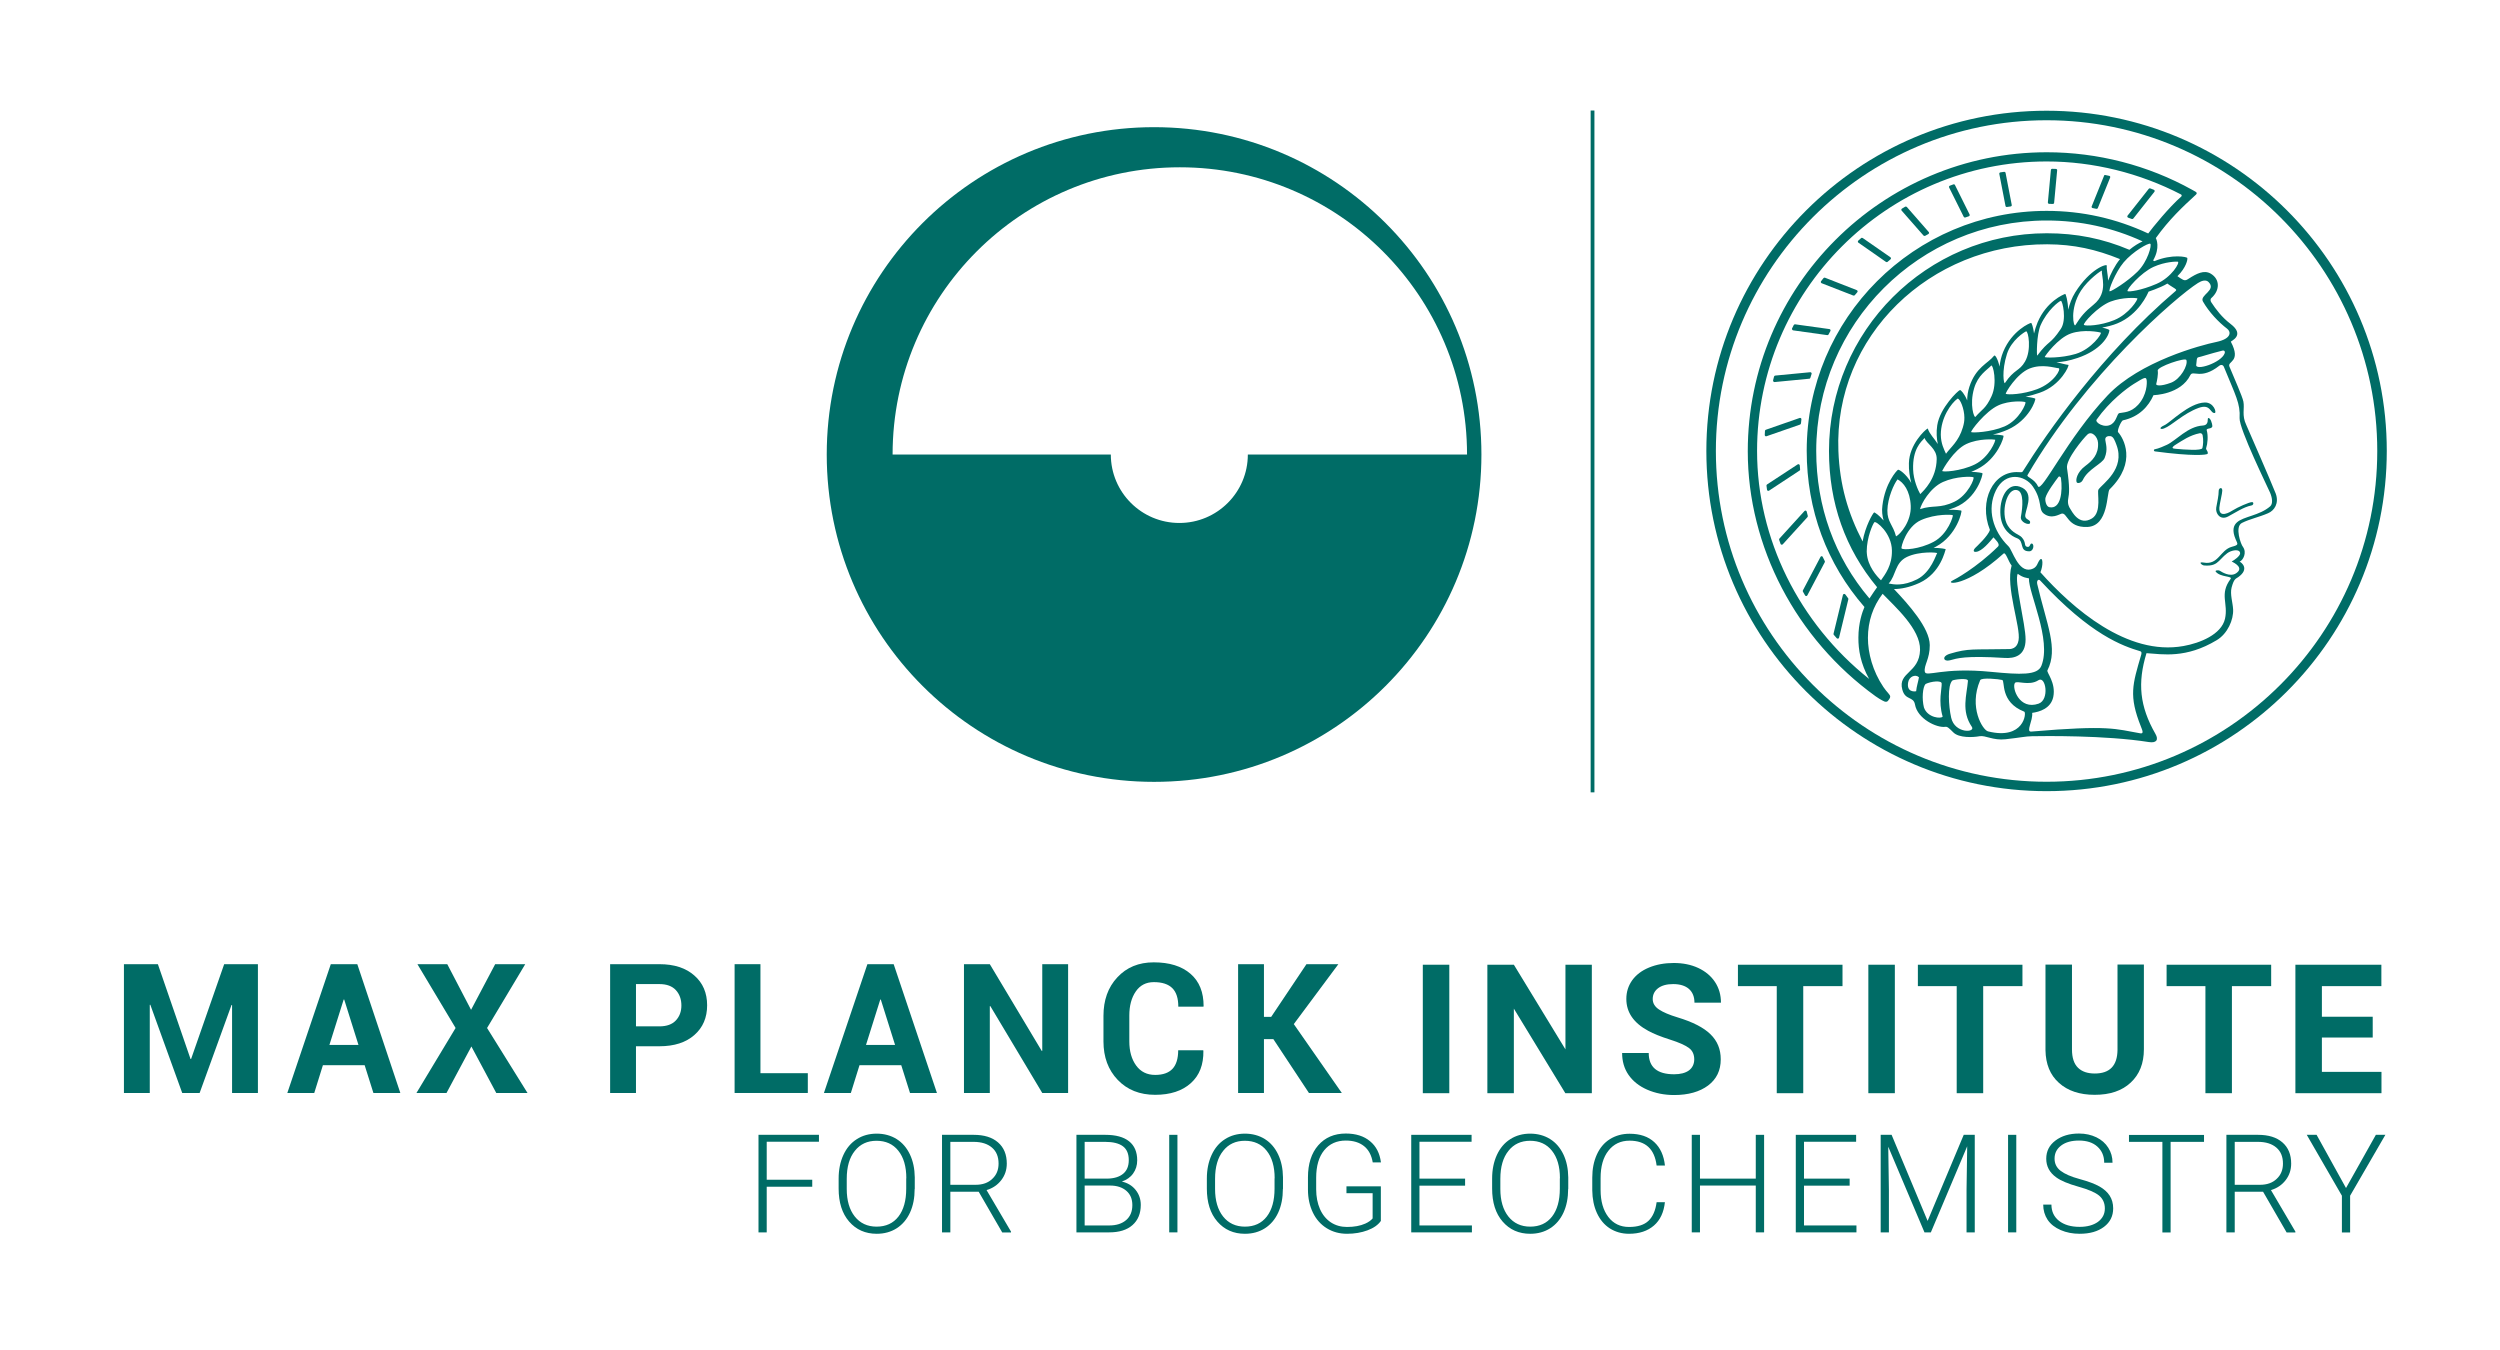 <?xml version="1.0" encoding="utf-8"?>
<!-- Generator: Adobe Illustrator 24.2.1, SVG Export Plug-In . SVG Version: 6.00 Build 0)  -->
<svg version="1.0" id="Logo" xmlns="http://www.w3.org/2000/svg" xmlns:xlink="http://www.w3.org/1999/xlink" x="0px" y="0px"
	 viewBox="0 0 231.18 124.83" style="enable-background:new 0 0 231.18 124.83;" xml:space="preserve">
<style type="text/css">
	.st0{fill:#006C66;}
</style>
<g>
	<g>
		<path class="st0" d="M189.25,10.24c-17.35,0-31.46,14.11-31.46,31.46c0,17.35,14.11,31.46,31.46,31.46
			c17.35,0,31.46-14.11,31.46-31.46C220.72,24.35,206.6,10.24,189.25,10.24z M189.25,72.29c-16.87,0-30.58-13.72-30.58-30.59
			c0-16.86,13.72-30.58,30.58-30.58c16.86,0,30.58,13.72,30.58,30.58C219.84,58.57,206.12,72.29,189.25,72.29z"/>
		<path class="st0" d="M207.72,39.3c-0.44-0.91-0.14-1.51-0.27-2.17c-0.1-0.49-0.83-2.11-1.29-3.23c-0.22-0.53,1.13-0.4,0.13-2.3
			c-0.03-0.06,1.38-0.58-0.03-1.65c-0.79-0.6-1.35-1.34-1.78-2c-0.06-0.09-0.12-0.27,0.01-0.39c0.8-0.71,0.81-1.73-0.05-2.25
			c-0.63-0.38-1.34,0.01-2,0.43c-0.22,0.14-0.33,0.23-0.55,0.14c-0.12-0.05-0.34-0.2-0.54-0.34c0.81-0.79,0.97-1.57,0.91-1.69
			c-0.04-0.09-1.38-0.39-3.04,0.3c-0.04-0.02-0.08-0.04-0.12-0.06c0.68-1.18,0.3-2.01,0.25-2.07c0,0,0,0,0,0
			c1.24-1.73,2.48-2.89,3.69-4c0,0,0.03-0.03,0.03-0.03c0.08-0.08,0.11-0.17-0.04-0.26c-0.13-0.08-0.16-0.1-0.32-0.18
			c-4.08-2.27-8.74-3.47-13.44-3.47c-15.25,0-27.65,12.41-27.65,27.65c0,8.83,4.48,17.36,11.81,22.65c0.49,0.35,0.83,0.49,0.83,0.49
			c0.12,0.04,0.25,0.04,0.32-0.06l0.11-0.14c0.07-0.09,0.1-0.18,0.1-0.25c0-0.2-0.29-0.38-0.63-0.89c-0.99-1.47-1.43-3.14-1.43-4.54
			c0-1.53,0.47-2.92,1.36-4.08c1.1,1.15,3.51,3.26,3.46,5.19c-0.06,2.16-2.08,2.05-1.64,3.67c0.27,1.02,1.03,0.6,1.17,1.37
			c0.23,1.34,2.02,2.19,2.81,2.07c0.19-0.03,0.35,0.13,0.73,0.51c0.53,0.54,1.85,0.47,2.43,0.36c0.55-0.1,1.25,0.41,2.41,0.28
			c1.45-0.16,1.82-0.27,2.44-0.28c1.05-0.02,6.75-0.1,10.81,0.54c0.7,0.11,0.92-0.21,0.61-0.75c-1.47-2.56-1.67-4.73-0.83-7.47
			c1.5,0.1,3.65,0.51,6.49-1.2c1.01-0.6,1.57-1.89,1.52-2.85c-0.03-0.62-0.3-1.41-0.14-2.02c0.22-0.82,0.38-0.8,0.61-0.96
			c1.08-0.76,0.3-1.37,0.13-1.43c0.33-0.13,0.69-0.84,0.31-1.37c-0.19-0.21-0.78-1.86-0.1-2.21c0.73-0.37,1.57-0.53,2.42-0.9
			c0.58-0.24,1.04-0.92,0.71-1.82C210,44.51,207.78,39.44,207.72,39.3z M177.19,63.92c-0.21,0.04-0.89,0.07-0.74-0.82
			c0.09-0.55,0.69-0.78,1-0.47C177.38,63.05,177.23,63.47,177.19,63.92z M203.25,26.17c0.36-0.23,0.74-0.32,0.97-0.1
			c0.79,0.78-0.85,1.21-0.51,1.81c0.56,0.98,1.45,1.92,2.24,2.52c0.37,0.28,0.42,0.92-0.99,1.22c-1.42,0.29-7.08,1.79-10.07,4.95
			c-3.74,3.96-6.12,9.09-6.44,8.39c-0.33-0.71-1.08-0.83-0.96-1.03C192.86,34.68,201.27,27.42,203.25,26.17z M205.72,32.67
			c-0.31,0.88-2.75,1.67-2.63,1.05c0.05-0.28,0.01-0.65,0.19-0.68c0.27-0.05,1.04-0.32,2.24-0.62
			C205.63,32.38,205.79,32.45,205.72,32.67z M199.53,34.27c-0.06-0.36,2.56-1.24,2.65-0.98c0.17,0.48-0.54,1.77-1.42,2.1
			c-1,0.37-1.41,0.26-1.37,0.12C199.46,35.24,199.59,34.6,199.53,34.27z M193.45,47.94c-1.21,0.74-1.86-0.67-2.03-0.92
			c-0.07-0.11-0.27-0.42-0.16-0.95c0.08-0.42,0.15-0.99-0.12-2.79c-0.12-0.79,1.52-2.76,1.89-3.1c0.38-0.36,0.94,0.18,0.98,0.76
			c0.07,1.1-0.55,1.68-1.18,2.15c-0.78,0.58-0.92,1.33-0.78,1.53c0.06,0.08,0.41,0.08,0.56-0.25c0.47-0.99,1.8-1.49,2.01-2.02
			c0.33-0.81,0.09-1.34,0.06-1.68c-0.03-0.3,0.26-0.37,0.48-0.34c0.28,0.04,0.41,0.43,0.55,0.8c0.86,2.25-1.31,3.61-1.66,4.14
			C193.89,45.54,194.39,47.36,193.45,47.94z M195.27,39.22c-0.65,0.44-1.58-0.16-1.39-0.42c1.2-1.71,2.8-2.9,3.44-3.3
			c1.03-0.64,1.14-0.68,1.19-0.32c0.03,0.22,0.04,1.34-0.79,2.25c-0.69,0.75-1.38,0.69-1.73,0.77
			C195.75,38.24,195.76,38.88,195.27,39.22z M189.5,46.9c-0.3-0.07-0.41-0.64-0.35-0.87c0.13-0.51,0.92-1.56,1.2-1.93
			c0.07-0.09,0.21-0.01,0.23,0.1C190.75,45.42,190.58,47.13,189.5,46.9z M199.14,24.68c1.08-0.49,2.13-0.5,2.24-0.48
			c0.25,0.03-0.55,1.44-1.96,2.05c-1.46,0.63-2.55,0.74-2.67,0.68C196.56,26.83,197.98,25.2,199.14,24.68z M174.18,48.13
			c-0.43-0.5-0.83-0.77-0.88-0.74c-0.12,0.08-0.82,1.28-1.06,2.68c-1.36-2.61-2.12-5.24-2.24-8.37
			c-0.42-10.61,8.47-19.15,19.31-19.11c2.47,0.01,4.51,0.47,6.73,1.37c-0.5,0.62-0.86,1.37-1.1,1.99c-0.01-0.58-0.16-1.02-0.12-1.38
			c0.03-0.22-1.54,0.27-2.92,2.47c-0.32,0.51-0.52,1.08-0.65,1.6c-0.03-0.83-0.22-1.47-0.28-1.46c-0.14,0.04-1.73,0.69-2.55,2.63
			c-0.14,0.34-0.25,0.69-0.33,1.03c-0.07-0.59-0.22-0.98-0.27-0.98c-0.1,0-1.76,0.69-2.58,2.67c-0.19,0.46-0.29,0.93-0.34,1.37
			c-0.15-0.69-0.41-1.12-0.5-1.01c-0.57,0.73-1.69,1.05-2.29,2.88c-0.14,0.43-0.2,0.86-0.2,1.26c-0.25-0.62-0.59-0.98-0.67-0.96
			c-0.16,0.03-1.85,1.64-2.1,3.26c-0.1,0.64-0.05,1.23,0.05,1.73c-0.32-0.52-0.75-0.9-0.93-1.44c-0.27,0.14-1.7,1.49-1.74,3.21
			c-0.02,0.67,0.08,1.3,0.22,1.83c-0.48-0.86-1.15-1.27-1.23-1.22c-0.12,0.08-1.19,1.23-1.44,3.31
			C174,47.24,174.06,47.71,174.18,48.13z M196.38,24.26c0.85-1.01,2.3-1.82,2.46-1.72c0.17,0.1-0.24,1.66-1.18,2.58
			c-0.94,0.93-2.4,1.83-2.57,1.82C194.92,26.93,195.61,25.17,196.38,24.26z M193.61,28.16c-0.83,0.67-1.2,1.12-1.69,1.9
			c-0.16,0.27-0.57-1.49,0.51-3.18c0.66-1.03,1.97-1.96,1.94-1.84C194.28,25.46,195.01,27.02,193.61,28.16z M190.57,30.41
			c-1.01,1.51-1.07,0.99-2.18,2.47c-0.06,0.08-0.08-1.93,0.31-2.81c0.62-1.4,1.71-2.22,1.87-2.25
			C190.73,27.8,191.13,29.58,190.57,30.41z M187.26,33.43c-0.52,0.91-1,0.7-1.86,1.99c-0.1,0.14-0.33-1.07,0.19-2.7
			c0.4-1.26,1.64-2.04,1.77-2.08C187.56,30.6,187.88,32.35,187.26,33.43z M184.16,36.64c-0.53,1.16-0.87,1.19-1.49,1.91
			c-0.11,0.12-0.57-1.1-0.12-2.64c0.36-1.23,1.18-1.68,1.58-2.1C184.29,33.65,184.73,35.41,184.16,36.64z M181.65,38.62
			c0,0.35-0.04,0.55-0.14,0.9c-0.38,1.3-1.14,1.85-1.56,2.44c-0.17-0.38-0.47-0.93-0.48-1.76c0-1.57,0.95-2.91,1.55-3.34
			C181.25,36.85,181.65,37.81,181.65,38.62z M179.09,42.45c-0.03,1.83-1.18,2.9-1.52,3.24c-0.21-0.36-0.63-1.3-0.66-2.27
			c-0.06-1.89,0.72-2.55,1.06-2.92C178.14,41.04,179.11,41.47,179.09,42.45z M175.47,44.33c0.53,0.27,1.16,1.03,1.22,2.45
			c0.06,1.43-0.96,2.63-1.36,2.82c-0.28-1.09-0.81-1.32-0.8-2.4C174.55,46.03,175.15,44.73,175.47,44.33z M177.65,48.09
			c1.37-0.6,2.87-0.5,2.93-0.45c0.06,0.06-0.44,1.75-1.77,2.46c-1.33,0.71-2.84,0.78-2.97,0.61
			C175.76,50.62,176.28,48.69,177.65,48.09z M177.55,47.08c0.09-0.45,0.9-1.96,2.12-2.51h0c1.23-0.55,2.65-0.51,2.81-0.44
			c0.16,0.07-0.51,1.67-1.74,2.26C179.35,47.06,178.8,46.67,177.55,47.08z M179.6,43.54c0.06-0.14,1.06-1.93,2.23-2.48
			c1.16-0.54,2.57-0.43,2.66-0.4c0.1,0.03-0.53,1.62-1.86,2.28C181.32,43.59,179.55,43.68,179.6,43.54z M182.28,39.96
			c-0.1-0.07,1.32-1.93,2.5-2.47c1.04-0.48,2.4-0.38,2.51-0.3c0.11,0.08-0.55,1.64-1.92,2.24
			C184.06,39.99,182.37,40.03,182.28,39.96z M185.48,36.42c-0.08-0.04,1-1.88,2.22-2.35c1.16-0.45,2.31-0.04,2.66-0.02
			c0.28,0.02-0.4,1.35-1.99,1.94C187.05,36.48,185.69,36.52,185.48,36.42z M189.08,33.01c0.02-0.09,1.21-1.76,2.44-2.18
			c1.17-0.4,2.59-0.13,2.74-0.07c0.15,0.06-0.83,1.52-2.32,1.97C190.59,33.13,189.06,33.09,189.08,33.01z M192.71,30.05
			c-0.16-0.11,1.28-1.71,2.45-2.16c1.14-0.43,2.38-0.35,2.48-0.3c0.1,0.06-0.75,1.45-2.13,2.01
			C194.21,30.13,192.87,30.16,192.71,30.05z M172.84,62.78c-6.48-5.16-10.36-12.95-10.36-21.08c0-14.76,12.01-26.77,26.78-26.77
			c4.31,0,8.63,1.08,12.42,3.05c0.08,0.04,0.09,0.14,0.02,0.2c-1.11,0.97-2.66,2.88-3.05,3.41c-2.95-1.38-6.1-2.09-9.39-2.09
			c-12.24,0-22.19,9.95-22.19,22.19c0,5.46,1.85,10.44,5.34,14.44c-0.2,0.46-0.56,1.48-0.56,2.83
			C171.84,60.08,172.05,61.36,172.84,62.78z M172.88,55.33c0,0-0.01,0.01-0.01,0.01c-3.22-3.8-4.92-8.5-4.92-13.64
			c0-11.75,9.56-21.31,21.31-21.31c3.1,0,6.08,0.65,8.87,1.93c-0.37,0.17-0.79,0.42-1.22,0.78c-2.45-1.04-4.92-1.53-7.64-1.53
			c-11.1,0-20.14,9.03-20.14,20.13c0,4.82,1.5,9.05,4.45,12.6C173.39,54.56,173.15,54.92,172.88,55.33z M173.94,53.66
			c-0.39-0.37-1.23-1.3-1.31-2.5c0-0.06-0.01-0.12-0.01-0.17c0-1.29,0.57-2.56,0.71-2.7c0.14-0.14,1.6,0.99,1.62,2.62
			C174.97,52.3,174.32,53.11,173.94,53.66z M176.34,51.5c1.16-0.55,2.88-0.42,2.79-0.34c-0.09,0.08-0.55,1.75-1.85,2.41
			c-1.3,0.65-2.16,0.48-2.63,0.39C175.35,53.19,175.2,52.05,176.34,51.5z M177.91,65.42c-0.2-0.79-0.12-1.88,0.15-2.17
			c0.52-0.25,1.47-0.35,1.49-0.05c0.03,0.48-0.33,1.63,0.09,3.06C179.54,66.49,178.24,66.39,177.91,65.42z M177.99,62.11
			c-0.1-0.59,0.47-1.17,0.46-2.46c-0.01-1.59-1.98-3.77-3.31-5.18c0.62,0,1.44-0.15,2.36-0.57c1.98-0.92,2.37-3.02,2.42-3.1
			c0.03-0.04-0.44-0.13-1.12-0.14c0.07-0.04,0.15-0.07,0.22-0.11c1.94-1.04,2.44-3.28,2.35-3.33c-0.04-0.02-0.52-0.1-1.19-0.08
			c0.19-0.06,0.38-0.13,0.59-0.21c2.05-0.81,2.62-3.09,2.55-3.17c-0.03-0.03-0.44-0.11-1.04-0.13c0.18-0.07,0.37-0.15,0.56-0.25
			c1.87-0.93,2.52-3.02,2.42-3.09c-0.04-0.03-0.42-0.1-0.97-0.11c0.42-0.09,0.87-0.23,1.35-0.44c2-0.88,2.65-2.79,2.56-2.88
			c-0.04-0.03-0.38-0.13-0.89-0.17c0.4-0.09,0.84-0.21,1.3-0.37c1.98-0.68,2.78-2.57,2.66-2.58c-0.27-0.02-0.64-0.15-1.11-0.24
			c0.54-0.03,1.17-0.13,1.96-0.4c2.14-0.72,2.9-2.01,2.94-2.57c0-0.04-0.26-0.15-0.67-0.24c0.49-0.09,0.98-0.21,1.39-0.38
			c2-0.81,2.83-2.77,2.9-2.94c0.36-0.12,0.75-0.27,1.16-0.45c0.21-0.09,0.4-0.19,0.58-0.3c0.1,0.07,0.25,0.19,0.49,0.33
			c0.3,0.19,0.41,0.24,0.26,0.37c-6.8,5.8-11.9,13.11-14.12,16.67c-0.06,0.1-0.18,0.08-0.37,0.07c-2.38-0.16-3.73,2.68-2.67,5.34
			c-0.14,0.54-1.27,1.58-1.35,1.66c-0.09,0.08-0.31,0.41,0.07,0.37c0.56-0.05,1.27-0.94,1.61-1.34c0.14,0.18,0.67,0.61,0.41,0.86
			c-2.02,1.99-4.03,3.06-4.19,3.13c-0.76,0.37,1.26,0.63,4.71-2.49c0.2-0.18,0.44,0.72,0.75,1.11c-0.59,1.95,0.87,5.73,0.64,6.91
			c-0.04,0.21-0.16,0.79-0.85,0.81c-3.42,0.07-3.75-0.09-5.49,0.43c-0.81,0.24-0.6,0.77-0.01,0.61c0.67-0.18,1.37-0.45,5.06-0.22
			c0.9,0.06,1.94-0.18,1.94-1.71c0.01-1.38-1.09-5.51-0.72-6.07c0.49,0.37,0.85,0.38,1.03,0.42c-0.05,1.35,2.12,5.69,1.15,8.09
			c-0.36,0.89-1.93,0.82-4.62,0.56C179.57,61.67,178.09,62.66,177.99,62.11z M188.51,65.07c-1.78,0.62-2.48-1.47-2.19-1.91
			c0.18-0.27,1.3,0.31,2.18-0.26C189.17,62.46,189.55,64.71,188.51,65.07z M180.43,66.37c-0.25-1.1-0.35-3.01,0.11-3.44
			c0.09-0.08,1.46-0.28,1.44,0.03c-0.11,1.32-0.64,2.79,0.36,4.25C182.71,67.76,180.76,67.85,180.43,66.37z M183.83,67.63
			c-0.48-0.12-1.8-2.22-0.72-4.73c0.11-0.27,1.76-0.1,2.04-0.02c0.28,0.08-0.23,2.05,2.04,2.93
			C187.41,65.9,187.16,68.46,183.83,67.63z M197.98,60.62c-0.77,2.65-1.15,3.71,0,6.58c0.15,0.38,0.27,0.67-0.07,0.61
			c-2.31-0.4-2.81-0.78-10.08-0.16c-0.52,0.04,0.17-1.01,0.09-1.73c0.66-0.09,1.72-0.39,1.95-1.47c0.27-1.31-0.64-2.27-0.54-2.46
			c1.03-2.01-0.07-4.24-0.94-7.97c-0.08-0.35,0.12-0.5,0.27-0.34c4.67,5.05,7.65,6.06,9.25,6.54
			C198.07,60.27,198.04,60.45,197.98,60.62z M209.93,46.82c-0.98,0.86-2.48,0.93-3.08,1.49c-0.32,0.29-0.46,0.74-0.12,1.55
			c0.2,0.47,0.33,0.52-0.34,0.7c-1.09,0.29-1.24,1.72-2.62,1.46c-0.55-0.1-0.16,0.25,0.04,0.27c0.79,0.07,1.11-0.15,1.38-0.41
			c0.28-0.26,0.65-0.73,1.07-0.89c0.44-0.17,0.88-0.15,0.89,0.17c0.01,0.25-0.55,0.65-0.78,0.76c0.28,0.15,1.15,0.59,0.41,1.09
			c-0.58,0.39-1.37-0.15-1.49-0.22c-0.17-0.1-0.5-0.05-0.39,0.08c0.43,0.52,1.58,0.39,1.37,0.66c-1.06,1.42-0.2,2.26-0.52,3.69
			c-0.33,1.45-2.31,2.25-3.84,2.52c-5.2,0.94-10.26-3.49-13.23-6.82c0.27-0.63,0.24-1.46-0.04-1.17c-0.26,0.28-0.21,0.74-0.83,0.9
			c-1.19,0.3-1.71-1.77-2.08-2.13c-1.45-1.42-2.02-3.43-1.16-5.18c0.87-1.77,2.69-1.42,3.42-0.34c0.9,1.33,0.48,2.09,1,2.49
			c0.72,0.56,1.44,0.06,1.64,0.01c0.55-0.15,0.51,1.3,2.38,1.23c2.01-0.07,1.78-3.2,2.07-3.48c2.58-2.52,1.26-4.76,0.79-5.28
			c-0.13-0.14,0.29-1.06,0.44-1.1c1.52-0.33,2.37-1.3,2.83-2.33c0,0,2.52-0.04,3.41-1.86c0.24-0.48,0.98,0.47,2.66-0.85
			c0.19-0.15,0.37-0.08,0.44,0.1c1.08,2.65,1.53,3.38,1.45,4.73c-0.06,0.98,2.62,6.43,2.82,6.9
			C210.14,46.08,210.18,46.6,209.93,46.82z"/>
		<path class="st0" d="M203.87,37.22c-1.46,0.05-3.17,1.85-3.72,2.1c-0.58,0.26-0.38,0.43-0.04,0.3c0.73-0.27,1.77-1.38,3.2-1.9
			c1.13-0.41,1.06,0.52,1.49,0.47C205,38.17,204.72,37.19,203.87,37.22z"/>
		<path class="st0" d="M204.2,38.66c-0.12,0.03,0.13,0.65-0.51,0.69c-1.38,0.08-2.47,1.39-3.31,1.78c-0.84,0.39-1.01,0.38-1.14,0.42
			c-0.11,0.03-0.07,0.17,0.02,0.19c3.51,0.47,4.86,0.34,4.89,0.21c0.06-0.24-0.2-0.36-0.14-0.52c0.13-0.39,0.2-1.13,0.05-1.64
			c-0.06-0.24,0.52-0.08,0.52-0.4C204.58,39.21,204.41,38.61,204.2,38.66z M203.66,41.43c-0.07,0.27-1.63,0.15-2.49,0.07
			c-0.2-0.02-0.54-0.05,0.11-0.44c0.51-0.31,1.22-0.82,2.14-1c0.08-0.01,0.22,0.01,0.26,0.18
			C203.77,40.68,203.73,41.15,203.66,41.43z"/>
		<path class="st0" d="M208.25,46.43c-0.27,0-1.35,0.49-1.76,0.75c-0.23,0.15-1.33,0.83-1.26-0.25c0.03-0.38,0.27-1.31,0.27-1.56
			c-0.01-0.39-0.32-0.23-0.33-0.01c-0.01,0.54-0.12,0.95-0.23,1.58c-0.09,0.54,0.37,1.21,1.1,0.82c0.61-0.32,1.43-0.88,2.16-1.02
			C208.4,46.71,208.43,46.43,208.25,46.43z"/>
		<path class="st0" d="M187.91,50.27c-0.21-0.08-0.15,0.35-0.43,0.3c-0.37-0.06-0.06-0.39-0.54-0.9c-0.24-0.25-0.84-0.36-1.28-1.07
			c-0.7-1.12-0.1-3.61,0.92-3.26c0.57,0.2,0.47,1.52,0.3,2.42c-0.11,0.55,0.75,0.82,0.83,0.63c0.13-0.32-0.32-0.29-0.42-0.59
			c-0.16-0.45,1.05-2.27-0.53-2.8c-1.15-0.38-1.91,1.07-1.77,2.67c0.12,1.35,1.02,1.91,1.53,2.1c0.7,0.26,0.17,1.21,1.11,1.21
			C188.05,51,188.13,50.35,187.91,50.27z"/>
		<path class="st0" d="M197.13,20.25c0.05,0.02,0.1,0,0.14-0.04l1.95-2.47c0.05-0.06,0.03-0.16-0.05-0.19
			c-0.11-0.04-0.22-0.09-0.33-0.13c-0.05-0.02-0.11,0-0.14,0.04l-1.96,2.48c-0.05,0.07-0.02,0.16,0.06,0.19
			C196.91,20.17,197.02,20.21,197.13,20.25z"/>
		<path class="st0" d="M193.51,19.24c0.11,0.02,0.22,0.04,0.34,0.07c0.06,0.01,0.12-0.02,0.14-0.07l1.14-2.82
			c0.03-0.07-0.01-0.15-0.09-0.16c-0.13-0.03-0.25-0.05-0.38-0.08c-0.03-0.01-0.07,0.01-0.08,0.04c-0.14,0.36-0.94,2.33-1.16,2.87
			C193.39,19.15,193.44,19.23,193.51,19.24z"/>
		<path class="st0" d="M189.49,18.85c0.11,0,0.23,0,0.34,0.01c0.06,0,0.12-0.05,0.12-0.11l0.28-3c0.01-0.07-0.05-0.13-0.12-0.13
			c-0.11,0-0.23-0.01-0.34-0.01c-0.06,0-0.12,0.05-0.12,0.11l-0.28,3C189.37,18.79,189.42,18.85,189.49,18.85z"/>
		<path class="st0" d="M185.59,19.14c0.11-0.02,0.22-0.04,0.34-0.05c0.07-0.01,0.12-0.08,0.1-0.14l-0.57-2.96
			c-0.01-0.06-0.07-0.11-0.14-0.1c-0.11,0.02-0.23,0.03-0.34,0.05c-0.07,0.01-0.11,0.08-0.1,0.14l0.57,2.95
			C185.46,19.11,185.52,19.15,185.59,19.14z"/>
		<path class="st0" d="M181.59,20.05c0.03,0.05,0.09,0.08,0.15,0.06c0.11-0.04,0.22-0.07,0.32-0.11c0.07-0.02,0.1-0.1,0.07-0.17
			l-1.35-2.72c-0.03-0.06-0.09-0.08-0.15-0.06c-0.11,0.04-0.22,0.08-0.32,0.12c-0.07,0.02-0.1,0.1-0.07,0.17L181.59,20.05z"/>
		<path class="st0" d="M177.87,21.78c0.04,0.04,0.1,0.05,0.15,0.03c0.1-0.06,0.2-0.11,0.3-0.17c0.07-0.04,0.09-0.13,0.03-0.19
			l-2.02-2.31c-0.04-0.04-0.1-0.05-0.15-0.03c-0.1,0.06-0.2,0.12-0.3,0.18c-0.07,0.04-0.08,0.13-0.03,0.19L177.87,21.78z"/>
		<path class="st0" d="M174.4,24.22c0.05,0.03,0.11,0.03,0.15-0.01c0.09-0.08,0.18-0.15,0.27-0.23c0.06-0.05,0.06-0.15-0.01-0.19
			l-2.56-1.78c-0.05-0.03-0.11-0.03-0.15,0.01c-0.09,0.08-0.18,0.16-0.26,0.23c-0.06,0.05-0.05,0.15,0.01,0.19L174.4,24.22z"/>
		<path class="st0" d="M171.38,27.33c0.05,0.02,0.11,0,0.14-0.04c0.07-0.09,0.15-0.18,0.23-0.27c0.05-0.06,0.03-0.16-0.05-0.19
			l-2.94-1.15c-0.05-0.02-0.11,0-0.14,0.04c-0.07,0.09-0.14,0.19-0.22,0.28c-0.05,0.06-0.02,0.16,0.05,0.19L171.38,27.33z"/>
		<path class="st0" d="M165.82,30.55l3.15,0.44c0.05,0.01,0.1-0.02,0.12-0.06c0.06-0.11,0.11-0.21,0.17-0.32
			c0.04-0.07,0-0.17-0.09-0.18l-3.17-0.44c-0.05-0.01-0.1,0.02-0.13,0.07c-0.05,0.11-0.11,0.21-0.16,0.32
			C165.7,30.45,165.74,30.54,165.82,30.55z"/>
		<path class="st0" d="M164.1,35.33l3.21-0.31c0.05,0,0.09-0.04,0.1-0.09c0.04-0.12,0.07-0.23,0.11-0.35
			c0.03-0.08-0.04-0.17-0.13-0.16l-3.23,0.31c-0.05,0-0.09,0.04-0.11,0.09c-0.03,0.12-0.06,0.24-0.09,0.35
			C163.95,35.26,164.02,35.34,164.1,35.33z"/>
		<path class="st0" d="M166.54,39.15c0.01-0.12,0.03-0.25,0.04-0.37c0.01-0.09-0.07-0.16-0.16-0.13l-3.13,1.09
			c-0.05,0.02-0.08,0.06-0.08,0.11c-0.01,0.12-0.02,0.25-0.02,0.37c0,0.09,0.08,0.15,0.16,0.12l3.11-1.08
			C166.5,39.23,166.53,39.2,166.54,39.15z"/>
		<path class="st0" d="M166.46,43.43c-0.01-0.13-0.02-0.26-0.03-0.39c-0.01-0.09-0.11-0.15-0.19-0.1l-2.84,1.86
			c-0.04,0.03-0.06,0.07-0.05,0.12c0.02,0.13,0.03,0.25,0.05,0.37c0.01,0.09,0.11,0.13,0.19,0.08l2.81-1.85
			C166.44,43.51,166.46,43.47,166.46,43.43z"/>
		<path class="st0" d="M167.17,47.7c-0.03-0.13-0.07-0.26-0.1-0.39c-0.02-0.1-0.14-0.13-0.21-0.05l-2.31,2.54
			c-0.03,0.03-0.04,0.08-0.03,0.12c0.04,0.12,0.08,0.24,0.13,0.37c0.03,0.09,0.14,0.11,0.21,0.04l2.28-2.51
			C167.17,47.78,167.18,47.74,167.17,47.7z"/>
		<path class="st0" d="M168.35,51.49l-1.63,3.1c-0.02,0.04-0.02,0.08,0,0.12c0.07,0.12,0.14,0.23,0.2,0.35
			c0.05,0.08,0.17,0.08,0.21-0.01l1.61-3.06c0.02-0.03,0.02-0.08,0-0.11c-0.06-0.13-0.13-0.25-0.19-0.38
			C168.52,51.41,168.4,51.41,168.35,51.49z"/>
		<path class="st0" d="M170.64,54.97c-0.06-0.08-0.19-0.06-0.22,0.04l-0.87,3.59c-0.01,0.04,0,0.08,0.03,0.11
			c0.09,0.11,0.18,0.21,0.27,0.31c0.07,0.07,0.19,0.04,0.21-0.05l0.86-3.55c0.01-0.04,0-0.07-0.02-0.1
			C170.81,55.21,170.73,55.09,170.64,54.97z"/>
	</g>
	<path class="st0" d="M157.1,24.44"/>
	<path class="st0" d="M157.1,87.49"/>
	<rect x="147.09" y="10.22" class="st0" width="0.35" height="63.05"/>
	<path class="st0" d="M106.72,11.76c-16.72,0-30.27,13.55-30.27,30.27c0,16.72,13.55,30.27,30.27,30.27
		c16.72,0,30.27-13.55,30.27-30.27C136.99,25.31,123.44,11.76,106.72,11.76z M115.39,42.03c0,3.5-2.84,6.33-6.33,6.33
		c-3.5,0-6.34-2.83-6.34-6.33H82.54c0-14.67,11.89-26.56,26.56-26.56c14.67,0,26.56,11.89,26.56,26.56H115.39z"/>
</g>
<g>
	<g>
		<path class="st0" d="M75.1,109.74H70.9v4.22h-0.76v-9.02h5.59v0.64H70.9v3.51h4.21V109.74z"/>
		<path class="st0" d="M84.58,109.94c0,0.83-0.14,1.56-0.43,2.19s-0.7,1.11-1.23,1.45c-0.53,0.34-1.15,0.51-1.85,0.51
			c-1.05,0-1.9-0.38-2.55-1.13s-0.97-1.77-0.97-3.05v-0.93c0-0.82,0.15-1.55,0.44-2.18c0.29-0.63,0.7-1.12,1.24-1.46
			c0.53-0.34,1.15-0.51,1.84-0.51c0.69,0,1.31,0.17,1.84,0.5c0.53,0.33,0.94,0.81,1.23,1.42c0.29,0.61,0.44,1.32,0.45,2.12V109.94z
			 M83.81,108.96c0-1.09-0.25-1.94-0.74-2.55c-0.49-0.62-1.17-0.92-2.02-0.92c-0.84,0-1.51,0.31-2,0.93
			c-0.5,0.62-0.75,1.48-0.75,2.59v0.94c0,1.07,0.25,1.92,0.74,2.54s1.17,0.94,2.02,0.94c0.86,0,1.54-0.31,2.02-0.93
			c0.48-0.62,0.72-1.48,0.72-2.58V108.96z"/>
		<path class="st0" d="M90.5,110.2h-2.62v3.76h-0.77v-9.02h2.93c0.96,0,1.71,0.23,2.25,0.7c0.54,0.47,0.81,1.12,0.81,1.96
			c0,0.58-0.17,1.09-0.51,1.53s-0.79,0.75-1.36,0.92l2.26,3.84v0.08h-0.81L90.5,110.2z M87.88,109.56h2.34
			c0.64,0,1.16-0.18,1.54-0.55c0.39-0.36,0.58-0.83,0.58-1.41c0-0.64-0.2-1.13-0.61-1.48c-0.41-0.35-0.97-0.53-1.7-0.53h-2.15
			V109.56z"/>
		<path class="st0" d="M99.54,113.96v-9.02h2.67c0.97,0,1.7,0.2,2.2,0.6c0.5,0.4,0.75,0.99,0.75,1.76c0,0.47-0.13,0.87-0.38,1.22
			c-0.25,0.35-0.6,0.59-1.04,0.74c0.52,0.12,0.95,0.37,1.27,0.77s0.48,0.86,0.48,1.39c0,0.8-0.26,1.42-0.77,1.87
			s-1.23,0.67-2.15,0.67H99.54z M100.3,108.99h2.08c0.64-0.01,1.13-0.16,1.48-0.45c0.35-0.29,0.52-0.71,0.52-1.26
			c0-0.58-0.18-1.01-0.54-1.28c-0.36-0.27-0.91-0.41-1.64-0.41h-1.9V108.99z M100.3,109.63v3.69h2.29c0.65,0,1.17-0.17,1.55-0.5
			c0.38-0.33,0.57-0.79,0.57-1.38c0-0.56-0.18-1-0.55-1.32c-0.37-0.32-0.87-0.49-1.51-0.49H100.3z"/>
		<path class="st0" d="M108.88,113.96h-0.76v-9.02h0.76V113.96z"/>
		<path class="st0" d="M118.63,109.94c0,0.83-0.14,1.56-0.43,2.19s-0.7,1.11-1.23,1.45c-0.53,0.34-1.15,0.51-1.85,0.51
			c-1.05,0-1.9-0.38-2.55-1.13s-0.97-1.77-0.97-3.05v-0.93c0-0.82,0.15-1.55,0.44-2.18c0.29-0.63,0.7-1.12,1.24-1.46
			c0.53-0.34,1.15-0.51,1.84-0.51c0.69,0,1.31,0.17,1.84,0.5c0.53,0.33,0.94,0.81,1.23,1.42c0.29,0.61,0.44,1.32,0.45,2.12V109.94z
			 M117.87,108.96c0-1.09-0.25-1.94-0.74-2.55c-0.49-0.62-1.17-0.92-2.02-0.92c-0.84,0-1.51,0.31-2,0.93
			c-0.5,0.62-0.75,1.48-0.75,2.59v0.94c0,1.07,0.25,1.92,0.74,2.54s1.17,0.94,2.02,0.94c0.86,0,1.54-0.31,2.02-0.93
			c0.48-0.62,0.72-1.48,0.72-2.58V108.96z"/>
		<path class="st0" d="M127.7,112.89c-0.26,0.38-0.68,0.67-1.24,0.88c-0.56,0.21-1.2,0.32-1.89,0.32c-0.71,0-1.33-0.17-1.88-0.51
			c-0.55-0.34-0.98-0.82-1.28-1.44c-0.3-0.62-0.46-1.33-0.46-2.13v-1.14c0-1.25,0.32-2.24,0.95-2.96c0.63-0.72,1.48-1.09,2.55-1.09
			c0.93,0,1.68,0.24,2.24,0.71c0.57,0.47,0.9,1.12,1.01,1.96h-0.76c-0.11-0.66-0.38-1.17-0.81-1.51s-0.99-0.51-1.68-0.51
			c-0.84,0-1.51,0.3-2,0.9c-0.49,0.6-0.74,1.45-0.74,2.54v1.07c0,0.69,0.12,1.29,0.35,1.82c0.23,0.53,0.57,0.94,1,1.23
			c0.44,0.29,0.94,0.43,1.5,0.43c0.66,0,1.22-0.1,1.69-0.31c0.31-0.14,0.53-0.3,0.68-0.48v-2.33h-2.42v-0.64h3.18V112.89z"/>
		<path class="st0" d="M135.48,109.64h-4.22v3.68h4.85v0.64h-5.61v-9.02h5.58v0.64h-4.82v3.41h4.22V109.64z"/>
		<path class="st0" d="M145.01,109.94c0,0.83-0.14,1.56-0.43,2.19s-0.7,1.11-1.23,1.45c-0.53,0.34-1.15,0.51-1.85,0.51
			c-1.05,0-1.9-0.38-2.55-1.13s-0.97-1.77-0.97-3.05v-0.93c0-0.82,0.15-1.55,0.44-2.18c0.29-0.63,0.7-1.12,1.24-1.46
			c0.53-0.34,1.15-0.51,1.84-0.51c0.69,0,1.31,0.17,1.84,0.5c0.53,0.33,0.94,0.81,1.23,1.42c0.29,0.61,0.44,1.32,0.45,2.12V109.94z
			 M144.25,108.96c0-1.09-0.25-1.94-0.74-2.55c-0.49-0.62-1.17-0.92-2.02-0.92c-0.84,0-1.51,0.31-2,0.93
			c-0.5,0.62-0.75,1.48-0.75,2.59v0.94c0,1.07,0.25,1.92,0.74,2.54s1.17,0.94,2.02,0.94c0.86,0,1.54-0.31,2.02-0.93
			c0.48-0.62,0.72-1.48,0.72-2.58V108.96z"/>
		<path class="st0" d="M153.96,111.15c-0.1,0.95-0.44,1.68-1.02,2.18c-0.58,0.5-1.34,0.76-2.3,0.76c-0.67,0-1.26-0.17-1.78-0.5
			c-0.51-0.33-0.91-0.81-1.19-1.42s-0.42-1.31-0.43-2.1v-1.17c0-0.8,0.14-1.51,0.42-2.13c0.28-0.62,0.68-1.1,1.21-1.43
			s1.13-0.5,1.82-0.5c0.97,0,1.73,0.26,2.29,0.78s0.88,1.24,0.98,2.16h-0.77c-0.19-1.53-1.02-2.3-2.5-2.3
			c-0.82,0-1.47,0.31-1.95,0.92c-0.49,0.61-0.73,1.46-0.73,2.54v1.1c0,1.04,0.24,1.87,0.71,2.49c0.47,0.62,1.11,0.93,1.92,0.93
			c0.8,0,1.4-0.19,1.8-0.57c0.4-0.38,0.65-0.96,0.75-1.72H153.96z"/>
		<path class="st0" d="M163.13,113.96h-0.77v-4.33h-5.16v4.33h-0.76v-9.02h0.76v4.05h5.16v-4.05h0.77V113.96z"/>
		<path class="st0" d="M171.04,109.64h-4.22v3.68h4.85v0.64h-5.61v-9.02h5.58v0.64h-4.82v3.41h4.22V109.64z"/>
		<path class="st0" d="M174.92,104.94l3.33,7.96l3.34-7.96h1.02v9.02h-0.76v-3.93l0.06-4.03l-3.36,7.96h-0.59l-3.35-7.92l0.06,3.97
			v3.95h-0.76v-9.02H174.92z"/>
		<path class="st0" d="M186.45,113.96h-0.76v-9.02h0.76V113.96z"/>
		<path class="st0" d="M194.64,111.75c0-0.5-0.18-0.89-0.53-1.19c-0.35-0.29-0.99-0.57-1.93-0.83c-0.93-0.26-1.62-0.55-2.04-0.86
			c-0.61-0.44-0.92-1.01-0.92-1.72c0-0.69,0.28-1.25,0.85-1.68c0.57-0.43,1.29-0.65,2.18-0.65c0.6,0,1.13,0.12,1.61,0.35
			c0.47,0.23,0.84,0.55,1.1,0.97c0.26,0.41,0.39,0.87,0.39,1.38h-0.77c0-0.62-0.21-1.11-0.63-1.49c-0.42-0.38-0.99-0.56-1.7-0.56
			c-0.69,0-1.24,0.15-1.65,0.46s-0.61,0.71-0.61,1.21c0,0.46,0.18,0.83,0.55,1.12c0.37,0.29,0.96,0.55,1.77,0.77
			c0.81,0.22,1.42,0.45,1.84,0.69c0.42,0.24,0.73,0.52,0.94,0.85c0.21,0.33,0.32,0.72,0.32,1.17c0,0.71-0.28,1.28-0.85,1.71
			s-1.32,0.64-2.25,0.64c-0.64,0-1.22-0.11-1.75-0.34c-0.53-0.23-0.93-0.54-1.21-0.95c-0.27-0.41-0.41-0.88-0.41-1.41h0.76
			c0,0.64,0.24,1.14,0.71,1.51c0.48,0.37,1.11,0.55,1.9,0.55c0.7,0,1.27-0.16,1.69-0.46C194.43,112.67,194.64,112.26,194.64,111.75z
			"/>
		<path class="st0" d="M203.81,105.59h-3.09v8.38h-0.76v-8.38h-3.09v-0.64h6.94V105.59z"/>
		<path class="st0" d="M209.27,110.2h-2.62v3.76h-0.77v-9.02h2.93c0.96,0,1.71,0.23,2.25,0.7c0.54,0.47,0.81,1.12,0.81,1.96
			c0,0.58-0.17,1.09-0.51,1.53s-0.79,0.75-1.36,0.92l2.26,3.84v0.08h-0.81L209.27,110.2z M206.65,109.56h2.34
			c0.64,0,1.16-0.18,1.54-0.55c0.39-0.36,0.58-0.83,0.58-1.41c0-0.64-0.2-1.13-0.61-1.48c-0.41-0.35-0.97-0.53-1.7-0.53h-2.15
			V109.56z"/>
		<path class="st0" d="M216.94,109.86l2.76-4.92h0.88l-3.26,5.63v3.4h-0.76v-3.4l-3.25-5.63h0.91L216.94,109.86z"/>
	</g>
	<g>
		<polygon class="st0" points="17.67,97.93 17.62,97.93 14.6,89.16 11.46,89.16 11.46,101.07 13.85,101.07 13.85,92.92 13.9,92.91 
			16.85,101.07 18.46,101.07 21.41,92.93 21.46,92.94 21.46,101.07 23.85,101.07 23.85,89.16 20.73,89.16 		"/>
		<path class="st0" d="M33.04,89.16h-2.45l-4.02,11.91h2.49l0.8-2.57h3.86l0.81,2.57h2.49L33.04,89.16z M30.46,96.63l1.32-4.2h0.05
			l1.32,4.2H30.46z"/>
		<polygon class="st0" points="48.78,101.07 45.04,95.06 48.57,89.16 45.79,89.16 43.56,93.38 41.36,89.16 38.6,89.16 42.13,95.06 
			38.51,101.07 41.29,101.07 43.59,96.77 45.89,101.07 		"/>
		<path class="st0" d="M64.21,90.21c-0.79-0.7-1.86-1.05-3.23-1.05h-4.56v11.91h2.39v-4.32h2.17c1.37,0,2.45-0.35,3.23-1.04
			c0.79-0.69,1.18-1.61,1.18-2.75S65,90.9,64.21,90.21z M62.49,94.37c-0.34,0.36-0.85,0.54-1.51,0.54h-2.17V91h2.17
			c0.67,0,1.18,0.19,1.52,0.56c0.34,0.37,0.51,0.85,0.51,1.42C63.01,93.54,62.84,94,62.49,94.37z"/>
		<polygon class="st0" points="74.7,99.24 70.32,99.24 70.32,89.16 67.93,89.16 67.93,101.07 74.7,101.07 		"/>
		<path class="st0" d="M80.21,89.16l-4.02,11.91h2.49l0.8-2.57h3.86l0.81,2.57h2.49l-4-11.91H80.21z M80.08,96.63l1.32-4.2h0.05
			l1.32,4.2H80.08z"/>
		<polygon class="st0" points="91.53,93.04 91.58,93.04 96.38,101.07 98.77,101.07 98.77,89.16 96.38,89.16 96.38,97.17 
			96.33,97.18 91.53,89.16 89.14,89.16 89.14,101.07 91.53,101.07 		"/>
		<path class="st0" d="M110.09,90.05c-0.82-0.71-1.95-1.06-3.4-1.06c-1.39,0-2.51,0.46-3.37,1.39c-0.86,0.92-1.28,2.11-1.28,3.56
			v2.36c0,1.46,0.44,2.64,1.32,3.56s2.03,1.38,3.46,1.38c1.4,0,2.5-0.36,3.3-1.08c0.8-0.72,1.18-1.71,1.16-2.99l-0.02-0.05h-2.31
			c0,0.77-0.18,1.35-0.53,1.72c-0.35,0.37-0.88,0.56-1.6,0.56c-0.75,0-1.34-0.29-1.76-0.87c-0.42-0.58-0.63-1.32-0.63-2.24v-2.38
			c0-0.91,0.2-1.65,0.6-2.23c0.4-0.58,0.96-0.86,1.67-0.86c0.77,0,1.34,0.19,1.71,0.56c0.37,0.37,0.55,0.94,0.55,1.71h2.32
			l0.02-0.05C111.3,91.76,110.91,90.76,110.09,90.05z"/>
		<polygon class="st0" points="123.76,89.16 120.81,89.16 117.55,94.03 116.88,94.03 116.88,89.16 114.49,89.16 114.49,101.07 
			116.88,101.07 116.88,96.09 117.75,96.09 121.04,101.07 124.08,101.07 119.64,94.7 		"/>
		<path class="st0" d="M134.02,101.09h-2.45V89.21h2.45V101.09z"/>
		<path class="st0" d="M147.2,101.09h-2.45l-4.76-7.82v7.82h-2.45V89.21h2.45l4.77,7.83v-7.83h2.44V101.09z"/>
		<path class="st0" d="M156.67,97.97c0-0.46-0.16-0.82-0.49-1.06c-0.33-0.25-0.91-0.51-1.76-0.78c-0.85-0.27-1.52-0.54-2.01-0.81
			c-1.35-0.73-2.02-1.71-2.02-2.95c0-0.64,0.18-1.21,0.54-1.72c0.36-0.5,0.88-0.9,1.56-1.18c0.68-0.28,1.44-0.42,2.28-0.42
			c0.85,0,1.6,0.15,2.27,0.46c0.66,0.31,1.18,0.74,1.55,1.3c0.37,0.56,0.55,1.2,0.55,1.91h-2.45c0-0.54-0.17-0.97-0.51-1.27
			S155.34,91,154.72,91c-0.6,0-1.06,0.13-1.39,0.38s-0.5,0.59-0.5,1c0,0.39,0.19,0.71,0.58,0.97c0.39,0.26,0.96,0.5,1.72,0.73
			c1.39,0.42,2.41,0.94,3.04,1.56c0.64,0.62,0.95,1.39,0.95,2.32c0,1.03-0.39,1.83-1.17,2.42c-0.78,0.58-1.83,0.88-3.14,0.88
			c-0.91,0-1.75-0.17-2.5-0.5c-0.75-0.33-1.32-0.79-1.72-1.37s-0.59-1.26-0.59-2.02h2.46c0,1.31,0.78,1.97,2.35,1.97
			c0.58,0,1.04-0.12,1.36-0.35S156.67,98.4,156.67,97.97z"/>
		<path class="st0" d="M170.39,91.19h-3.64v9.9h-2.45v-9.9h-3.59v-1.98h9.67V91.19z"/>
		<path class="st0" d="M175.22,101.09h-2.45V89.21h2.45V101.09z"/>
		<path class="st0" d="M187.03,91.19h-3.64v9.9h-2.45v-9.9h-3.59v-1.98h9.67V91.19z"/>
		<path class="st0" d="M198.25,89.21v7.82c0,1.3-0.41,2.33-1.22,3.08c-0.81,0.76-1.92,1.13-3.33,1.13c-1.39,0-2.49-0.37-3.3-1.1
			c-0.82-0.73-1.23-1.74-1.25-3.03v-7.91h2.45v7.84c0,0.78,0.19,1.34,0.56,1.7c0.37,0.36,0.89,0.53,1.55,0.53
			c1.38,0,2.08-0.72,2.1-2.17v-7.91H198.25z"/>
		<path class="st0" d="M210.03,91.19h-3.64v9.9h-2.45v-9.9h-3.59v-1.98h9.67V91.19z"/>
		<path class="st0" d="M219.41,95.94h-4.7v3.18h5.51v1.97h-7.96V89.21h7.95v1.98h-5.5v2.83h4.7V95.94z"/>
	</g>
</g>
<g>
</g>
<g>
</g>
<g>
</g>
<g>
</g>
<g>
</g>
<g>
</g>
</svg>
